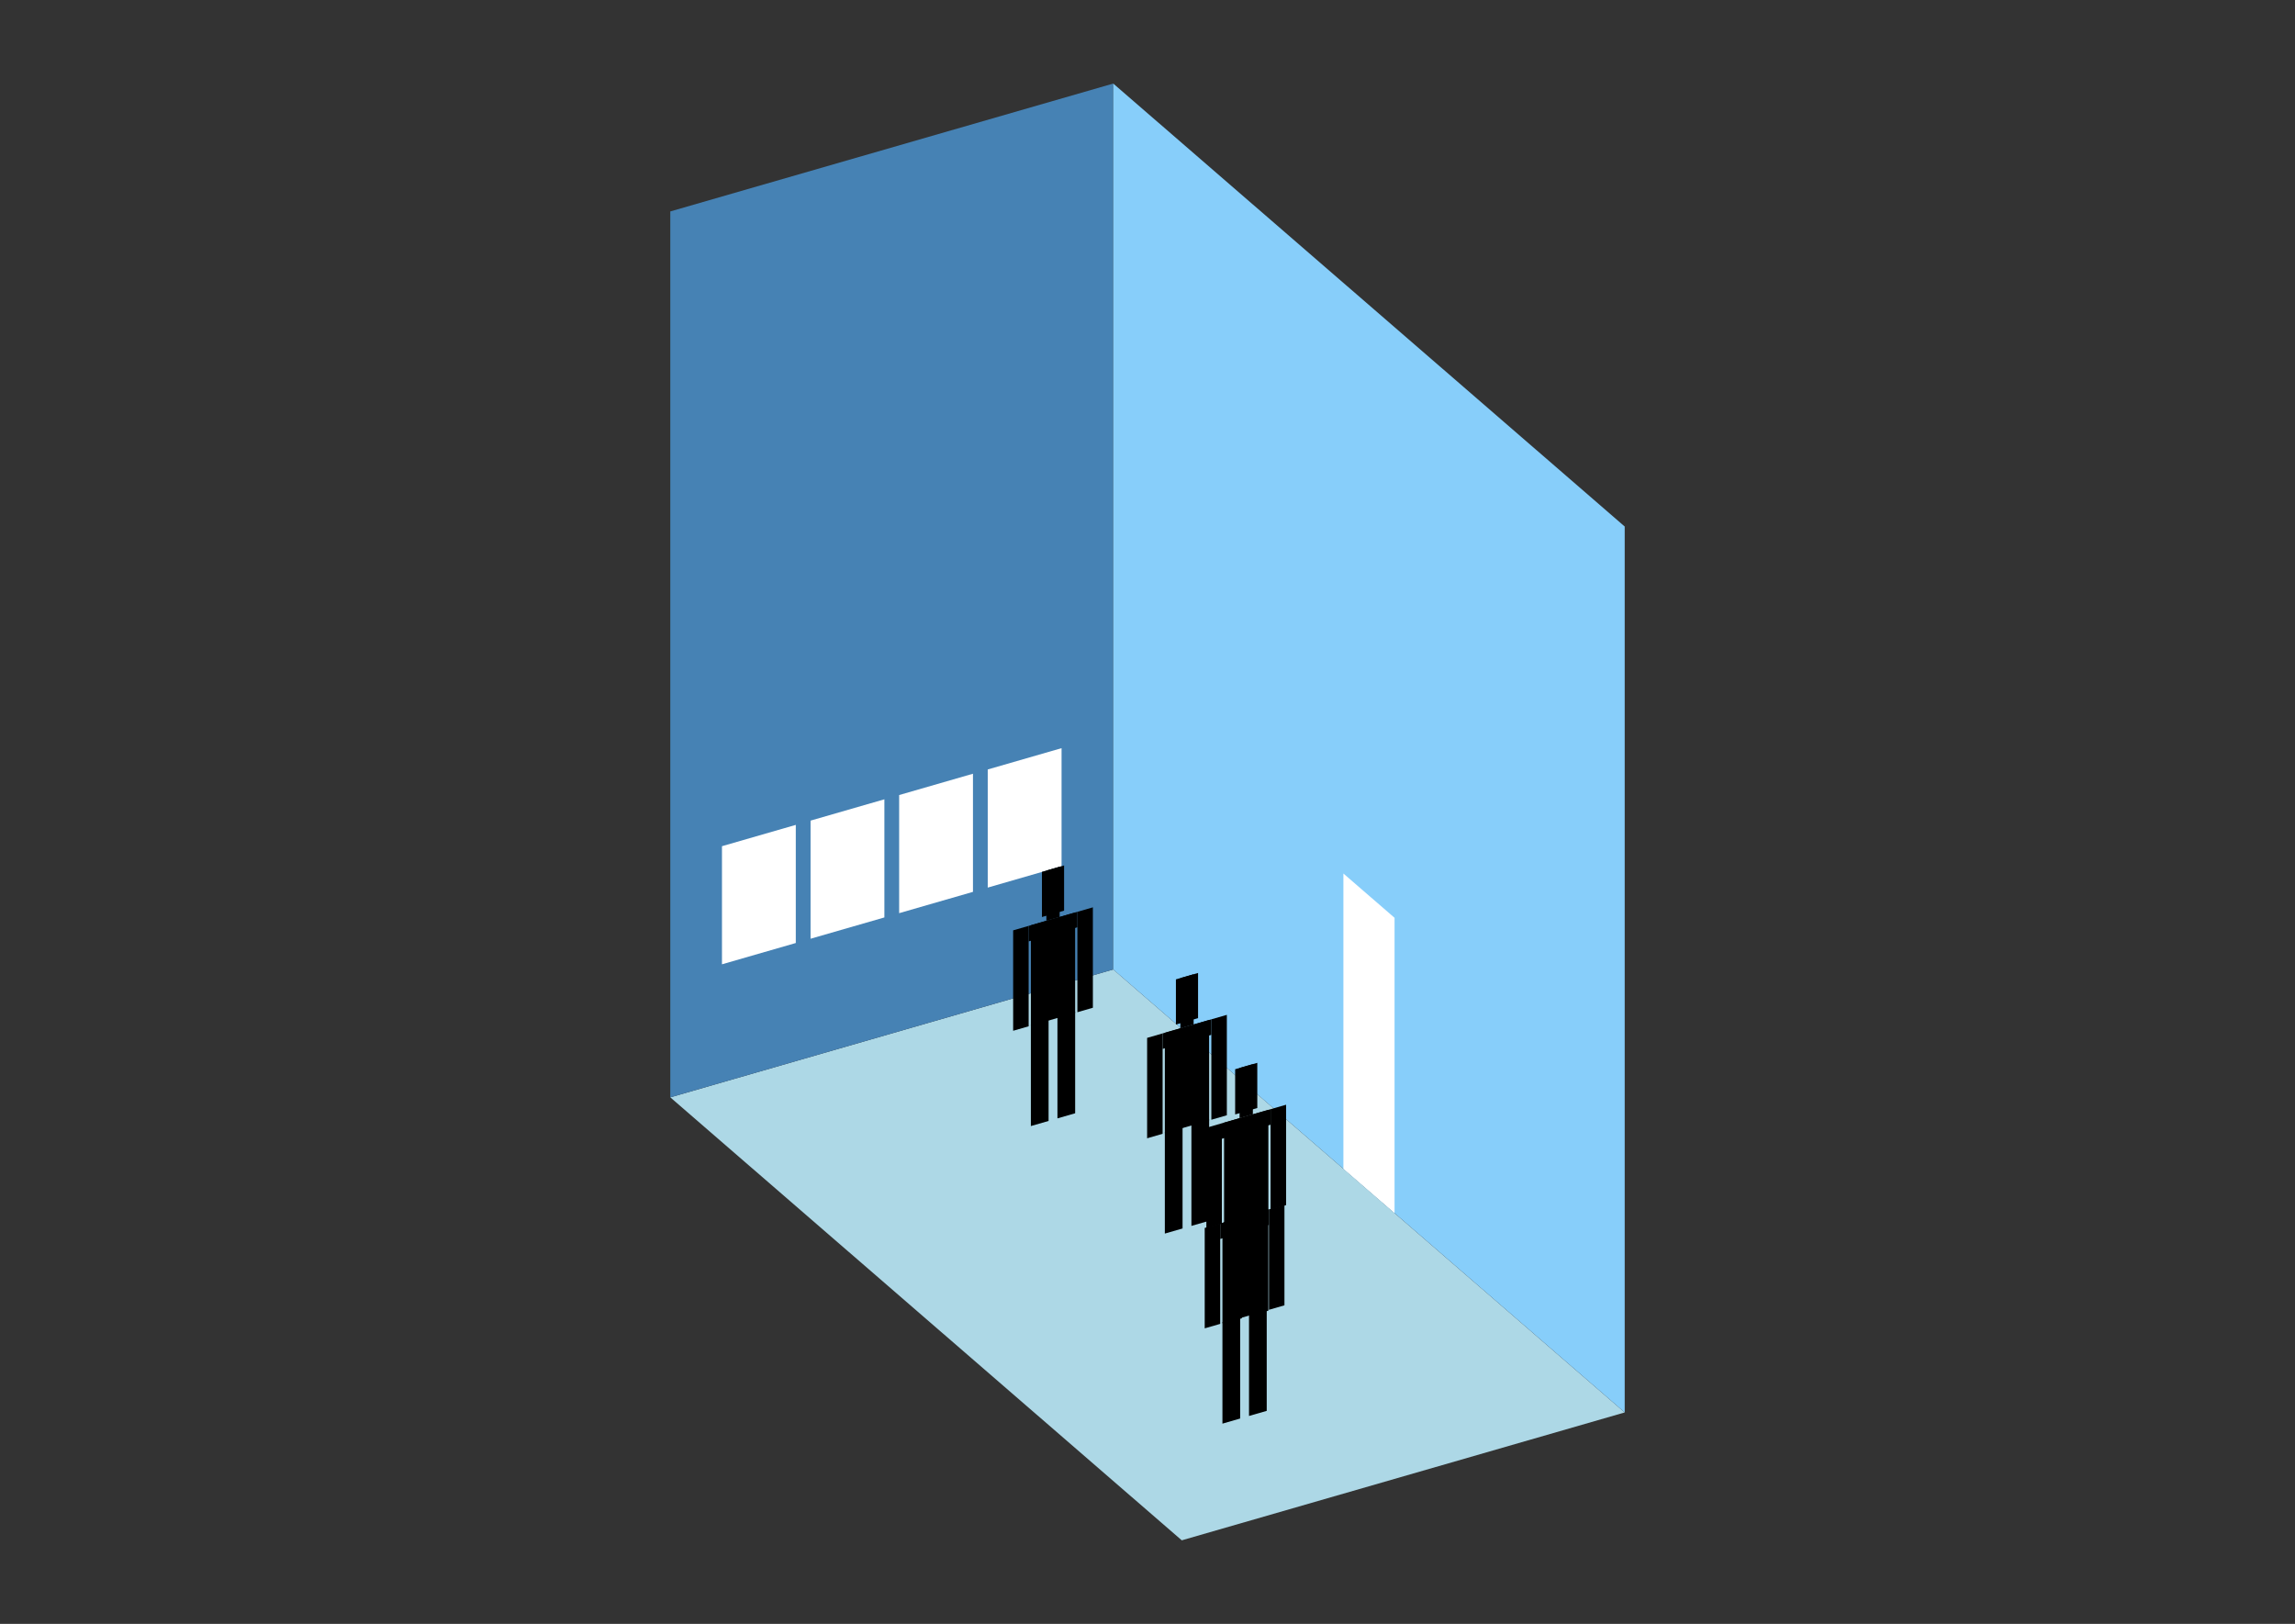 <?xml version="1.0" encoding="UTF-8"?>
<svg
  xmlns="http://www.w3.org/2000/svg"
  width="848"
  height="600"
  style="background-color:white"
>
  <rect width="100%" height="100%" fill="#333333" stroke="none"/>
  <polygon fill="lightblue" points="436.66,569.126 247.672,405.458 411.34,358.211 600.328,521.879" />
  <polygon fill="steelblue" points="247.672,405.458 247.672,78.121 411.34,30.874 411.34,358.211" />
  <polygon fill="lightskyblue" points="600.328,521.879 600.328,194.542 411.34,30.874 411.34,358.211" />
  <polygon fill="white" points="515.284,448.228 515.284,339.116 496.385,322.749 496.385,431.862" />
  <polygon fill="white" points="266.766,356.301 266.766,312.656 294.044,304.781 294.044,348.426" />
  <polygon fill="white" points="299.5,346.851 299.5,303.206 326.778,295.332 326.778,338.977" />
  <polygon fill="white" points="332.234,337.402 332.234,293.757 359.512,285.882 359.512,329.527" />
  <polygon fill="white" points="364.967,327.952 364.967,284.308 392.246,276.433 392.246,320.078" />
  <polygon fill="hsl(324.0,50.0%,72.092%)" points="380.903,416.06 380.903,378.591 387.45,376.701 387.45,414.171" />
  <polygon fill="hsl(324.0,50.0%,72.092%)" points="397.27,411.336 397.27,373.867 390.724,375.756 390.724,413.226" />
  <polygon fill="hsl(324.0,50.0%,72.092%)" points="374.357,380.852 374.357,343.754 380.085,342.1 380.085,379.198" />
  <polygon fill="hsl(324.0,50.0%,72.092%)" points="398.089,374.001 398.089,336.903 403.817,335.249 403.817,372.348" />
  <polygon fill="hsl(324.0,50.0%,72.092%)" points="380.085,347.829 380.085,342.1 398.089,336.903 398.089,342.632" />
  <polygon fill="hsl(324.0,50.0%,72.092%)" points="380.903,378.962 380.903,341.864 397.27,337.139 397.27,374.238" />
  <polygon fill="hsl(324.0,50.0%,72.092%)" points="384.995,338.828 384.995,322.134 393.179,319.771 393.179,336.466" />
  <polygon fill="hsl(324.0,50.0%,72.092%)" points="386.632,340.21 386.632,321.661 391.542,320.244 391.542,338.793" />
  <polygon fill="hsl(324.0,50.0%,59.715%)" points="430.406,455.787 430.406,418.318 436.953,416.428 436.953,453.897" />
  <polygon fill="hsl(324.0,50.0%,59.715%)" points="446.773,451.063 446.773,413.593 440.227,415.483 440.227,452.952" />
  <polygon fill="hsl(324.0,50.0%,59.715%)" points="423.86,420.579 423.86,383.481 429.588,381.827 429.588,418.925" />
  <polygon fill="hsl(324.0,50.0%,59.715%)" points="447.592,413.728 447.592,376.63 453.32,374.976 453.32,412.074" />
  <polygon fill="hsl(324.0,50.0%,59.715%)" points="429.588,387.555 429.588,381.827 447.592,376.63 447.592,382.358" />
  <polygon fill="hsl(324.0,50.0%,59.715%)" points="430.406,418.689 430.406,381.591 446.773,376.866 446.773,413.964" />
  <polygon fill="hsl(324.0,50.0%,59.715%)" points="434.498,378.555 434.498,361.861 442.682,359.498 442.682,376.192" />
  <polygon fill="hsl(324.0,50.0%,59.715%)" points="436.135,379.937 436.135,361.388 441.045,359.971 441.045,378.52" />
  <polygon fill="hsl(324.0,50.0%,50.66%)" points="452.294,488.993 452.294,451.524 458.84,449.634 458.84,487.103" />
  <polygon fill="hsl(324.0,50.0%,50.66%)" points="468.661,484.268 468.661,446.799 462.114,448.689 462.114,486.158" />
  <polygon fill="hsl(324.0,50.0%,50.66%)" points="445.747,453.785 445.747,416.686 451.475,415.033 451.475,452.131" />
  <polygon fill="hsl(324.0,50.0%,50.66%)" points="469.479,446.934 469.479,409.836 475.207,408.182 475.207,445.28" />
  <polygon fill="hsl(324.0,50.0%,50.66%)" points="451.475,420.761 451.475,415.033 469.479,409.836 469.479,415.564" />
  <polygon fill="hsl(324.0,50.0%,50.66%)" points="452.294,451.895 452.294,414.797 468.661,410.072 468.661,447.17" />
  <polygon fill="hsl(324.0,50.0%,50.66%)" points="456.385,411.761 456.385,395.066 464.569,392.704 464.569,409.398" />
  <polygon fill="hsl(324.0,50.0%,50.66%)" points="458.022,413.143 458.022,394.594 462.932,393.176 462.932,411.726" />
  <polygon fill="hsl(324.0,50.0%,42.218%)" points="451.688,526.013 451.688,488.544 458.234,486.654 458.234,524.123" />
  <polygon fill="hsl(324.0,50.0%,42.218%)" points="468.054,521.288 468.054,483.819 461.508,485.709 461.508,523.178" />
  <polygon fill="hsl(324.0,50.0%,42.218%)" points="445.141,490.805 445.141,453.706 450.869,452.053 450.869,489.151" />
  <polygon fill="hsl(324.0,50.0%,42.218%)" points="468.873,483.954 468.873,446.856 474.601,445.202 474.601,482.3" />
  <polygon fill="hsl(324.0,50.0%,42.218%)" points="450.869,457.781 450.869,452.053 468.873,446.856 468.873,452.584" />
  <polygon fill="hsl(324.0,50.0%,42.218%)" points="451.688,488.915 451.688,451.817 468.054,447.092 468.054,484.19" />
  <polygon fill="hsl(324.0,50.0%,42.218%)" points="455.779,448.78 455.779,432.086 463.963,429.724 463.963,446.418" />
  <polygon fill="hsl(324.0,50.0%,42.218%)" points="457.416,450.163 457.416,431.614 462.326,430.196 462.326,448.745" />
</svg>
